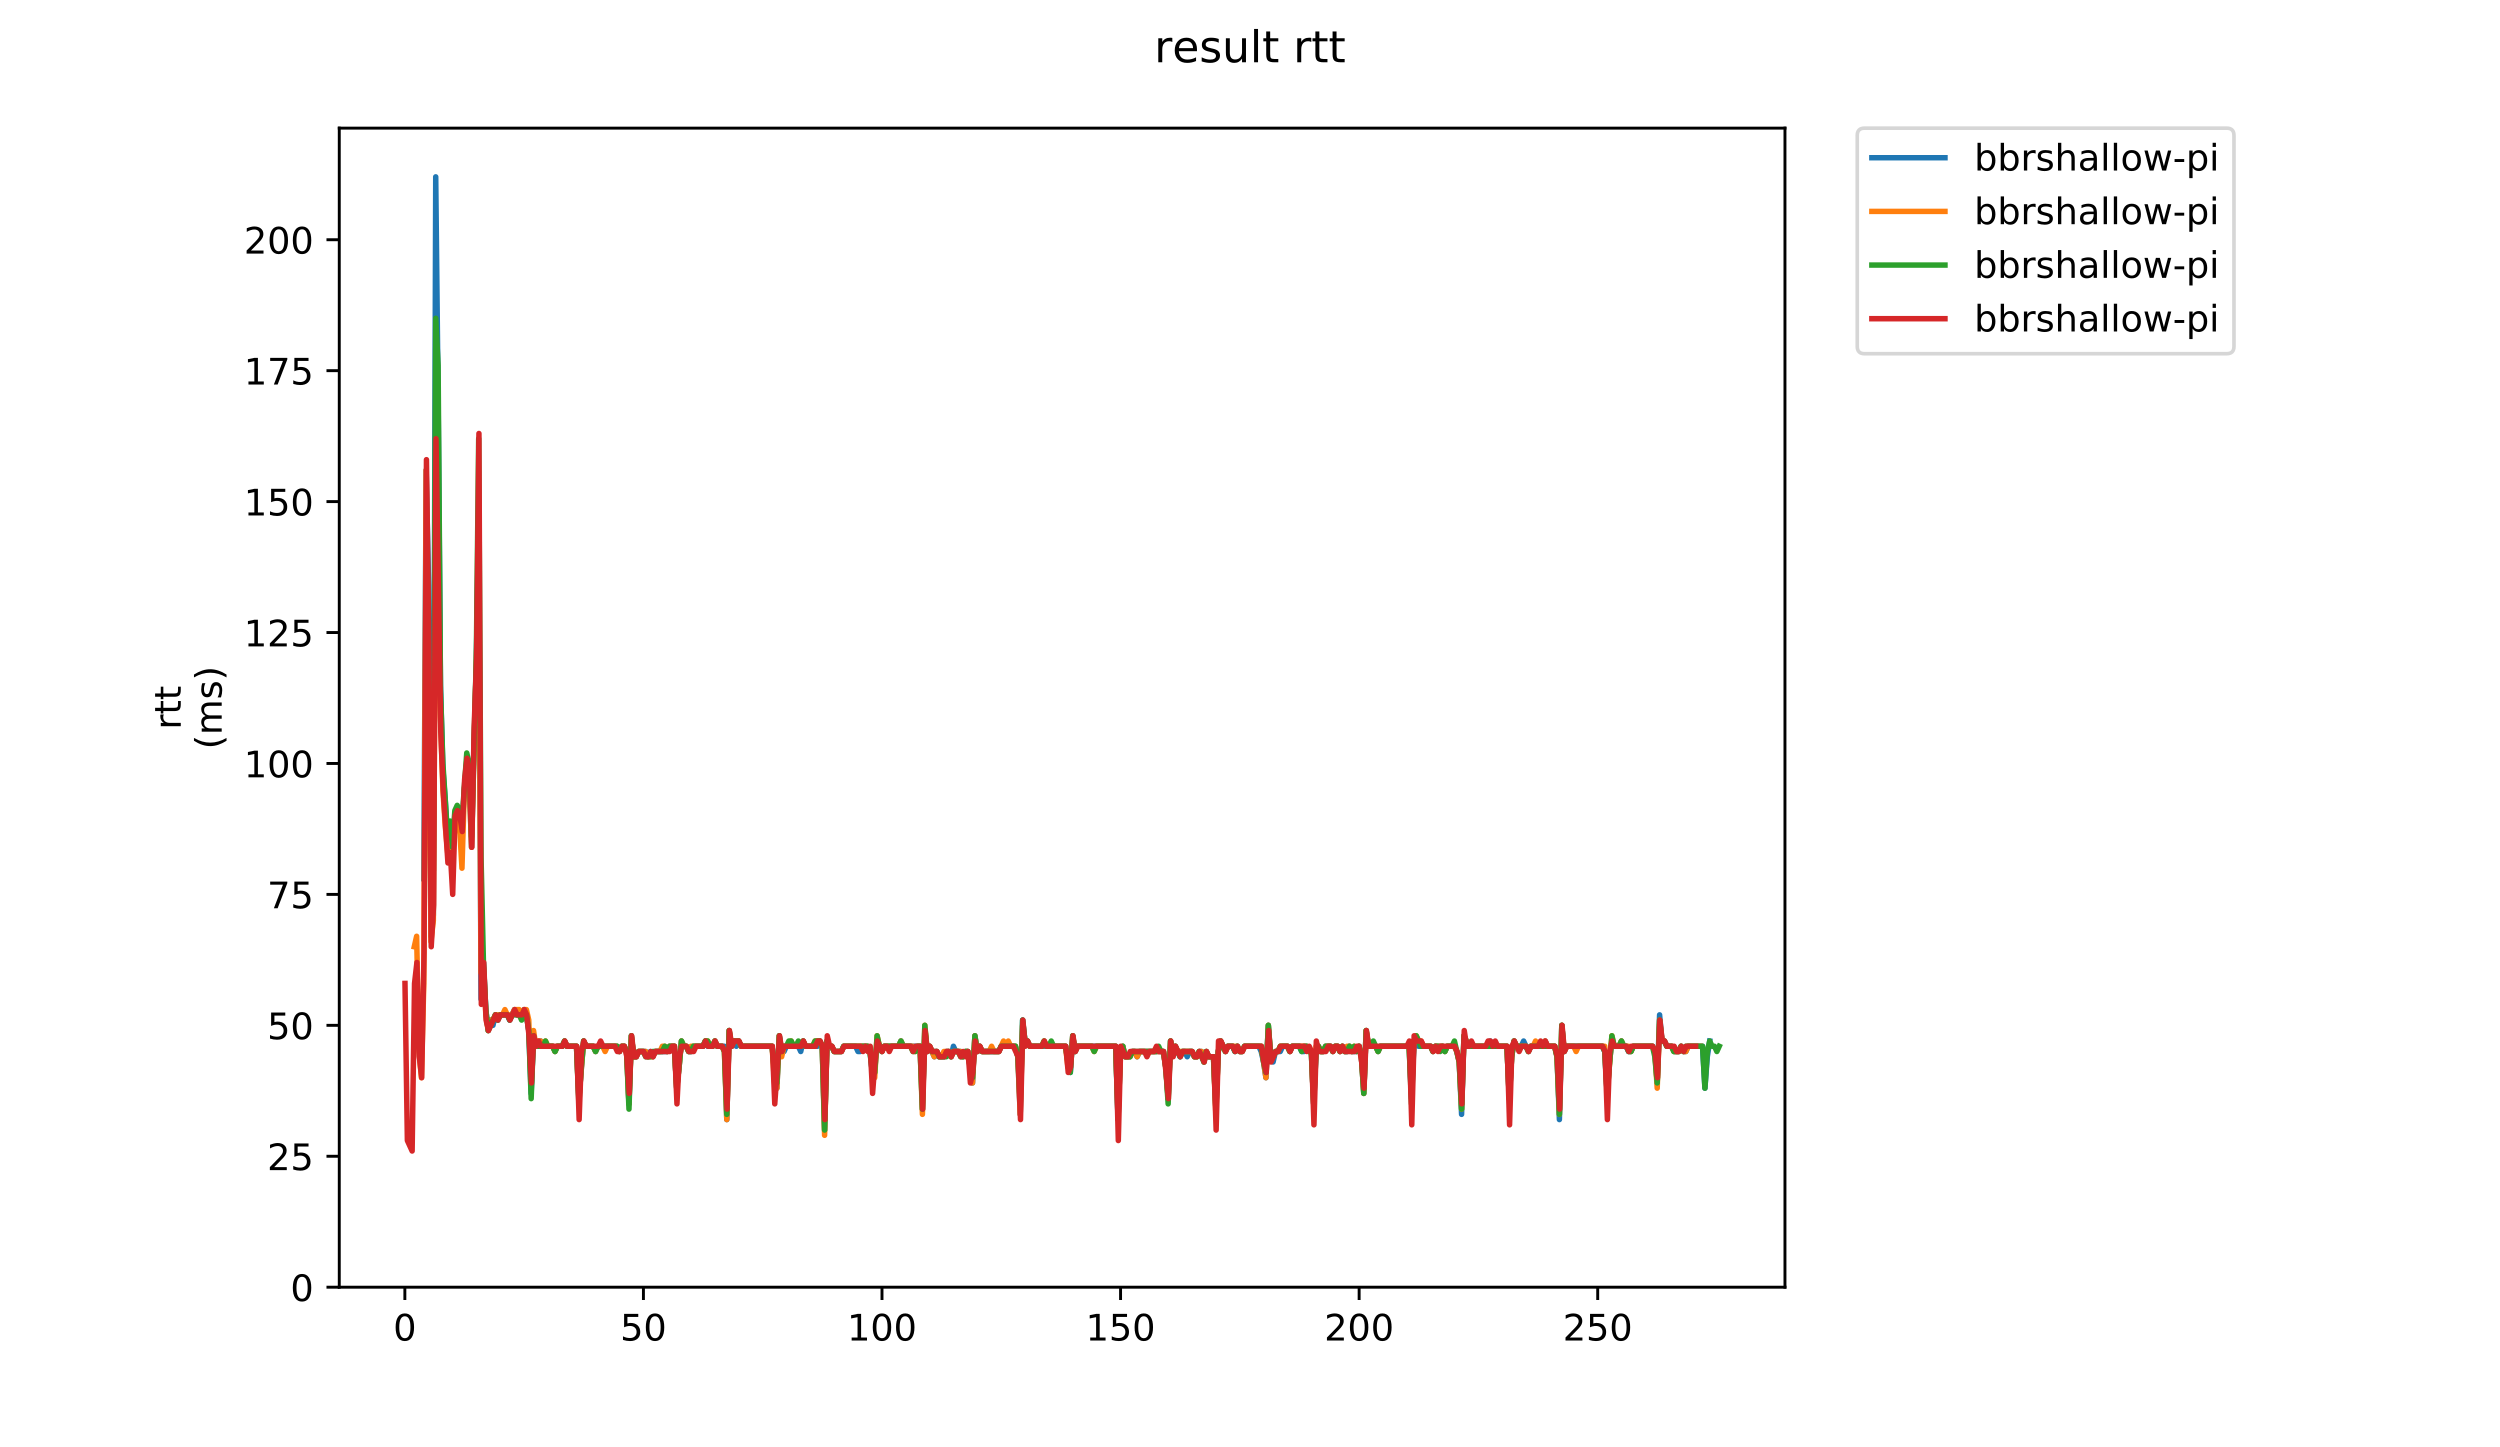 <?xml version="1.0" encoding="utf-8" standalone="no"?>
<!DOCTYPE svg PUBLIC "-//W3C//DTD SVG 1.1//EN"
  "http://www.w3.org/Graphics/SVG/1.1/DTD/svg11.dtd">
<!-- Created with matplotlib (https://matplotlib.org/) -->
<svg height="396pt" version="1.1" viewBox="0 0 684 396" width="684pt" xmlns="http://www.w3.org/2000/svg" xmlns:xlink="http://www.w3.org/1999/xlink">
 <defs>
  <style type="text/css">
*{stroke-linecap:butt;stroke-linejoin:round;}
  </style>
 </defs>
 <g id="figure_1">
  <g id="patch_1">
   <path d="M 0 396 
L 684 396 
L 684 0 
L 0 0 
z
" style="fill:#ffffff;"/>
  </g>
  <g id="axes_1">
   <g id="patch_2">
    <path d="M 92.824 352.174 
L 488.365 352.174 
L 488.365 35.062 
L 92.824 35.062 
z
" style="fill:#ffffff;"/>
   </g>
   <g id="matplotlib.axis_1">
    <g id="xtick_1">
     <g id="line2d_1">
      <defs>
       <path d="M 0 0 
L 0 3.5 
" id="md64abb4991" style="stroke:#000000;stroke-width:0.8;"/>
      </defs>
      <g>
       <use style="stroke:#000000;stroke-width:0.8;" x="110.768" xlink:href="#md64abb4991" y="352.174"/>
      </g>
     </g>
     <g id="text_1">
      <!-- 0 -->
      <defs>
       <path d="M 31.781 66.406 
Q 24.172 66.406 20.328 58.906 
Q 16.5 51.422 16.5 36.375 
Q 16.5 21.391 20.328 13.891 
Q 24.172 6.391 31.781 6.391 
Q 39.453 6.391 43.281 13.891 
Q 47.125 21.391 47.125 36.375 
Q 47.125 51.422 43.281 58.906 
Q 39.453 66.406 31.781 66.406 
z
M 31.781 74.219 
Q 44.047 74.219 50.516 64.516 
Q 56.984 54.828 56.984 36.375 
Q 56.984 17.969 50.516 8.266 
Q 44.047 -1.422 31.781 -1.422 
Q 19.531 -1.422 13.062 8.266 
Q 6.594 17.969 6.594 36.375 
Q 6.594 54.828 13.062 64.516 
Q 19.531 74.219 31.781 74.219 
z
" id="DejaVuSans-48"/>
      </defs>
      <g transform="translate(107.587 366.773)scale(0.1 -0.1)">
       <use xlink:href="#DejaVuSans-48"/>
      </g>
     </g>
    </g>
    <g id="xtick_2">
     <g id="line2d_2">
      <g>
       <use style="stroke:#000000;stroke-width:0.8;" x="176.041" xlink:href="#md64abb4991" y="352.174"/>
      </g>
     </g>
     <g id="text_2">
      <!-- 50 -->
      <defs>
       <path d="M 10.797 72.906 
L 49.516 72.906 
L 49.516 64.594 
L 19.828 64.594 
L 19.828 46.734 
Q 21.969 47.469 24.109 47.828 
Q 26.266 48.188 28.422 48.188 
Q 40.625 48.188 47.75 41.5 
Q 54.891 34.812 54.891 23.391 
Q 54.891 11.625 47.562 5.094 
Q 40.234 -1.422 26.906 -1.422 
Q 22.312 -1.422 17.547 -0.641 
Q 12.797 0.141 7.719 1.703 
L 7.719 11.625 
Q 12.109 9.234 16.797 8.062 
Q 21.484 6.891 26.703 6.891 
Q 35.156 6.891 40.078 11.328 
Q 45.016 15.766 45.016 23.391 
Q 45.016 31 40.078 35.438 
Q 35.156 39.891 26.703 39.891 
Q 22.75 39.891 18.812 39.016 
Q 14.891 38.141 10.797 36.281 
z
" id="DejaVuSans-53"/>
      </defs>
      <g transform="translate(169.678 366.773)scale(0.1 -0.1)">
       <use xlink:href="#DejaVuSans-53"/>
       <use x="63.623" xlink:href="#DejaVuSans-48"/>
      </g>
     </g>
    </g>
    <g id="xtick_3">
     <g id="line2d_3">
      <g>
       <use style="stroke:#000000;stroke-width:0.8;" x="241.314" xlink:href="#md64abb4991" y="352.174"/>
      </g>
     </g>
     <g id="text_3">
      <!-- 100 -->
      <defs>
       <path d="M 12.406 8.297 
L 28.516 8.297 
L 28.516 63.922 
L 10.984 60.406 
L 10.984 69.391 
L 28.422 72.906 
L 38.281 72.906 
L 38.281 8.297 
L 54.391 8.297 
L 54.391 0 
L 12.406 0 
z
" id="DejaVuSans-49"/>
      </defs>
      <g transform="translate(231.77 366.773)scale(0.1 -0.1)">
       <use xlink:href="#DejaVuSans-49"/>
       <use x="63.623" xlink:href="#DejaVuSans-48"/>
       <use x="127.246" xlink:href="#DejaVuSans-48"/>
      </g>
     </g>
    </g>
    <g id="xtick_4">
     <g id="line2d_4">
      <g>
       <use style="stroke:#000000;stroke-width:0.8;" x="306.587" xlink:href="#md64abb4991" y="352.174"/>
      </g>
     </g>
     <g id="text_4">
      <!-- 150 -->
      <g transform="translate(297.043 366.773)scale(0.1 -0.1)">
       <use xlink:href="#DejaVuSans-49"/>
       <use x="63.623" xlink:href="#DejaVuSans-53"/>
       <use x="127.246" xlink:href="#DejaVuSans-48"/>
      </g>
     </g>
    </g>
    <g id="xtick_5">
     <g id="line2d_5">
      <g>
       <use style="stroke:#000000;stroke-width:0.8;" x="371.86" xlink:href="#md64abb4991" y="352.174"/>
      </g>
     </g>
     <g id="text_5">
      <!-- 200 -->
      <defs>
       <path d="M 19.188 8.297 
L 53.609 8.297 
L 53.609 0 
L 7.328 0 
L 7.328 8.297 
Q 12.938 14.109 22.625 23.891 
Q 32.328 33.688 34.812 36.531 
Q 39.547 41.844 41.422 45.531 
Q 43.312 49.219 43.312 52.781 
Q 43.312 58.594 39.234 62.25 
Q 35.156 65.922 28.609 65.922 
Q 23.969 65.922 18.812 64.312 
Q 13.672 62.703 7.812 59.422 
L 7.812 69.391 
Q 13.766 71.781 18.938 73 
Q 24.125 74.219 28.422 74.219 
Q 39.75 74.219 46.484 68.547 
Q 53.219 62.891 53.219 53.422 
Q 53.219 48.922 51.531 44.891 
Q 49.859 40.875 45.406 35.406 
Q 44.188 33.984 37.641 27.219 
Q 31.109 20.453 19.188 8.297 
z
" id="DejaVuSans-50"/>
      </defs>
      <g transform="translate(362.317 366.773)scale(0.1 -0.1)">
       <use xlink:href="#DejaVuSans-50"/>
       <use x="63.623" xlink:href="#DejaVuSans-48"/>
       <use x="127.246" xlink:href="#DejaVuSans-48"/>
      </g>
     </g>
    </g>
    <g id="xtick_6">
     <g id="line2d_6">
      <g>
       <use style="stroke:#000000;stroke-width:0.8;" x="437.133" xlink:href="#md64abb4991" y="352.174"/>
      </g>
     </g>
     <g id="text_6">
      <!-- 250 -->
      <g transform="translate(427.59 366.773)scale(0.1 -0.1)">
       <use xlink:href="#DejaVuSans-50"/>
       <use x="63.623" xlink:href="#DejaVuSans-53"/>
       <use x="127.246" xlink:href="#DejaVuSans-48"/>
      </g>
     </g>
    </g>
   </g>
   <g id="matplotlib.axis_2">
    <g id="ytick_1">
     <g id="line2d_7">
      <defs>
       <path d="M 0 0 
L -3.5 0 
" id="m2fd97cc622" style="stroke:#000000;stroke-width:0.8;"/>
      </defs>
      <g>
       <use style="stroke:#000000;stroke-width:0.8;" x="92.824" xlink:href="#m2fd97cc622" y="352.174"/>
      </g>
     </g>
     <g id="text_7">
      <!-- 0 -->
      <g transform="translate(79.461 355.973)scale(0.1 -0.1)">
       <use xlink:href="#DejaVuSans-48"/>
      </g>
     </g>
    </g>
    <g id="ytick_2">
     <g id="line2d_8">
      <g>
       <use style="stroke:#000000;stroke-width:0.8;" x="92.824" xlink:href="#m2fd97cc622" y="316.35"/>
      </g>
     </g>
     <g id="text_8">
      <!-- 25 -->
      <g transform="translate(73.099 320.15)scale(0.1 -0.1)">
       <use xlink:href="#DejaVuSans-50"/>
       <use x="63.623" xlink:href="#DejaVuSans-53"/>
      </g>
     </g>
    </g>
    <g id="ytick_3">
     <g id="line2d_9">
      <g>
       <use style="stroke:#000000;stroke-width:0.8;" x="92.824" xlink:href="#m2fd97cc622" y="280.527"/>
      </g>
     </g>
     <g id="text_9">
      <!-- 50 -->
      <g transform="translate(73.099 284.326)scale(0.1 -0.1)">
       <use xlink:href="#DejaVuSans-53"/>
       <use x="63.623" xlink:href="#DejaVuSans-48"/>
      </g>
     </g>
    </g>
    <g id="ytick_4">
     <g id="line2d_10">
      <g>
       <use style="stroke:#000000;stroke-width:0.8;" x="92.824" xlink:href="#m2fd97cc622" y="244.703"/>
      </g>
     </g>
     <g id="text_10">
      <!-- 75 -->
      <defs>
       <path d="M 8.203 72.906 
L 55.078 72.906 
L 55.078 68.703 
L 28.609 0 
L 18.312 0 
L 43.219 64.594 
L 8.203 64.594 
z
" id="DejaVuSans-55"/>
      </defs>
      <g transform="translate(73.099 248.502)scale(0.1 -0.1)">
       <use xlink:href="#DejaVuSans-55"/>
       <use x="63.623" xlink:href="#DejaVuSans-53"/>
      </g>
     </g>
    </g>
    <g id="ytick_5">
     <g id="line2d_11">
      <g>
       <use style="stroke:#000000;stroke-width:0.8;" x="92.824" xlink:href="#m2fd97cc622" y="208.879"/>
      </g>
     </g>
     <g id="text_11">
      <!-- 100 -->
      <g transform="translate(66.736 212.678)scale(0.1 -0.1)">
       <use xlink:href="#DejaVuSans-49"/>
       <use x="63.623" xlink:href="#DejaVuSans-48"/>
       <use x="127.246" xlink:href="#DejaVuSans-48"/>
      </g>
     </g>
    </g>
    <g id="ytick_6">
     <g id="line2d_12">
      <g>
       <use style="stroke:#000000;stroke-width:0.8;" x="92.824" xlink:href="#m2fd97cc622" y="173.056"/>
      </g>
     </g>
     <g id="text_12">
      <!-- 125 -->
      <g transform="translate(66.736 176.855)scale(0.1 -0.1)">
       <use xlink:href="#DejaVuSans-49"/>
       <use x="63.623" xlink:href="#DejaVuSans-50"/>
       <use x="127.246" xlink:href="#DejaVuSans-53"/>
      </g>
     </g>
    </g>
    <g id="ytick_7">
     <g id="line2d_13">
      <g>
       <use style="stroke:#000000;stroke-width:0.8;" x="92.824" xlink:href="#m2fd97cc622" y="137.232"/>
      </g>
     </g>
     <g id="text_13">
      <!-- 150 -->
      <g transform="translate(66.736 141.031)scale(0.1 -0.1)">
       <use xlink:href="#DejaVuSans-49"/>
       <use x="63.623" xlink:href="#DejaVuSans-53"/>
       <use x="127.246" xlink:href="#DejaVuSans-48"/>
      </g>
     </g>
    </g>
    <g id="ytick_8">
     <g id="line2d_14">
      <g>
       <use style="stroke:#000000;stroke-width:0.8;" x="92.824" xlink:href="#m2fd97cc622" y="101.408"/>
      </g>
     </g>
     <g id="text_14">
      <!-- 175 -->
      <g transform="translate(66.736 105.207)scale(0.1 -0.1)">
       <use xlink:href="#DejaVuSans-49"/>
       <use x="63.623" xlink:href="#DejaVuSans-55"/>
       <use x="127.246" xlink:href="#DejaVuSans-53"/>
      </g>
     </g>
    </g>
    <g id="ytick_9">
     <g id="line2d_15">
      <g>
       <use style="stroke:#000000;stroke-width:0.8;" x="92.824" xlink:href="#m2fd97cc622" y="65.584"/>
      </g>
     </g>
     <g id="text_15">
      <!-- 200 -->
      <g transform="translate(66.736 69.384)scale(0.1 -0.1)">
       <use xlink:href="#DejaVuSans-50"/>
       <use x="63.623" xlink:href="#DejaVuSans-48"/>
       <use x="127.246" xlink:href="#DejaVuSans-48"/>
      </g>
     </g>
    </g>
    <g id="text_16">
     <!-- rtt -->
     <defs>
      <path d="M 41.109 46.297 
Q 39.594 47.172 37.812 47.578 
Q 36.031 48 33.891 48 
Q 26.266 48 22.188 43.047 
Q 18.109 38.094 18.109 28.812 
L 18.109 0 
L 9.078 0 
L 9.078 54.688 
L 18.109 54.688 
L 18.109 46.188 
Q 20.953 51.172 25.484 53.578 
Q 30.031 56 36.531 56 
Q 37.453 56 38.578 55.875 
Q 39.703 55.766 41.062 55.516 
z
" id="DejaVuSans-114"/>
      <path d="M 18.312 70.219 
L 18.312 54.688 
L 36.812 54.688 
L 36.812 47.703 
L 18.312 47.703 
L 18.312 18.016 
Q 18.312 11.328 20.141 9.422 
Q 21.969 7.516 27.594 7.516 
L 36.812 7.516 
L 36.812 0 
L 27.594 0 
Q 17.188 0 13.234 3.875 
Q 9.281 7.766 9.281 18.016 
L 9.281 47.703 
L 2.688 47.703 
L 2.688 54.688 
L 9.281 54.688 
L 9.281 70.219 
z
" id="DejaVuSans-116"/>
     </defs>
     <g transform="translate(49.459 199.594)rotate(-90)scale(0.1 -0.1)">
      <use xlink:href="#DejaVuSans-114"/>
      <use x="41.113" xlink:href="#DejaVuSans-116"/>
      <use x="80.322" xlink:href="#DejaVuSans-116"/>
     </g>
     <!-- (ms) -->
     <defs>
      <path d="M 31 75.875 
Q 24.469 64.656 21.281 53.656 
Q 18.109 42.672 18.109 31.391 
Q 18.109 20.125 21.312 9.062 
Q 24.516 -2 31 -13.188 
L 23.188 -13.188 
Q 15.875 -1.703 12.234 9.375 
Q 8.594 20.453 8.594 31.391 
Q 8.594 42.281 12.203 53.312 
Q 15.828 64.359 23.188 75.875 
z
" id="DejaVuSans-40"/>
      <path d="M 52 44.188 
Q 55.375 50.25 60.062 53.125 
Q 64.75 56 71.094 56 
Q 79.641 56 84.281 50.016 
Q 88.922 44.047 88.922 33.016 
L 88.922 0 
L 79.891 0 
L 79.891 32.719 
Q 79.891 40.578 77.094 44.375 
Q 74.312 48.188 68.609 48.188 
Q 61.625 48.188 57.562 43.547 
Q 53.516 38.922 53.516 30.906 
L 53.516 0 
L 44.484 0 
L 44.484 32.719 
Q 44.484 40.625 41.703 44.406 
Q 38.922 48.188 33.109 48.188 
Q 26.219 48.188 22.156 43.531 
Q 18.109 38.875 18.109 30.906 
L 18.109 0 
L 9.078 0 
L 9.078 54.688 
L 18.109 54.688 
L 18.109 46.188 
Q 21.188 51.219 25.484 53.609 
Q 29.781 56 35.688 56 
Q 41.656 56 45.828 52.969 
Q 50 49.953 52 44.188 
z
" id="DejaVuSans-109"/>
      <path d="M 44.281 53.078 
L 44.281 44.578 
Q 40.484 46.531 36.375 47.5 
Q 32.281 48.484 27.875 48.484 
Q 21.188 48.484 17.844 46.438 
Q 14.5 44.391 14.5 40.281 
Q 14.5 37.156 16.891 35.375 
Q 19.281 33.594 26.516 31.984 
L 29.594 31.297 
Q 39.156 29.25 43.188 25.516 
Q 47.219 21.781 47.219 15.094 
Q 47.219 7.469 41.188 3.016 
Q 35.156 -1.422 24.609 -1.422 
Q 20.219 -1.422 15.453 -0.562 
Q 10.688 0.297 5.422 2 
L 5.422 11.281 
Q 10.406 8.688 15.234 7.391 
Q 20.062 6.109 24.812 6.109 
Q 31.156 6.109 34.562 8.281 
Q 37.984 10.453 37.984 14.406 
Q 37.984 18.062 35.516 20.016 
Q 33.062 21.969 24.703 23.781 
L 21.578 24.516 
Q 13.234 26.266 9.516 29.906 
Q 5.812 33.547 5.812 39.891 
Q 5.812 47.609 11.281 51.797 
Q 16.75 56 26.812 56 
Q 31.781 56 36.172 55.266 
Q 40.578 54.547 44.281 53.078 
z
" id="DejaVuSans-115"/>
      <path d="M 8.016 75.875 
L 15.828 75.875 
Q 23.141 64.359 26.781 53.312 
Q 30.422 42.281 30.422 31.391 
Q 30.422 20.453 26.781 9.375 
Q 23.141 -1.703 15.828 -13.188 
L 8.016 -13.188 
Q 14.5 -2 17.703 9.062 
Q 20.906 20.125 20.906 31.391 
Q 20.906 42.672 17.703 53.656 
Q 14.5 64.656 8.016 75.875 
z
" id="DejaVuSans-41"/>
     </defs>
     <g transform="translate(60.657 204.995)rotate(-90)scale(0.1 -0.1)">
      <use xlink:href="#DejaVuSans-40"/>
      <use x="39.014" xlink:href="#DejaVuSans-109"/>
      <use x="136.426" xlink:href="#DejaVuSans-115"/>
      <use x="188.525" xlink:href="#DejaVuSans-41"/>
     </g>
    </g>
   </g>
   <g id="line2d_16">
    <path clip-path="url(#p9e59451b43)" d="M 115.949 240.404 
L 116.602 128.634 
L 117.255 160.159 
L 117.907 256.167 
L 118.56 250.435 
L 119.213 48.389 
L 119.866 108.573 
L 120.518 187.385 
L 121.171 210.312 
L 121.824 218.91 
L 122.477 230.373 
L 123.129 226.075 
L 123.782 233.239 
L 124.435 223.209 
L 125.087 221.776 
L 125.74 223.209 
L 126.393 227.508 
L 127.046 216.044 
L 127.698 208.879 
L 128.351 211.745 
L 129.004 231.806 
L 130.309 181.653 
L 130.962 141.531 
L 131.615 273.362 
L 132.267 263.331 
L 132.92 276.228 
L 133.573 281.96 
L 134.226 279.094 
L 134.878 280.527 
L 135.531 277.661 
L 136.184 279.094 
L 136.837 277.661 
L 138.795 277.661 
L 139.448 279.094 
L 140.753 276.228 
L 141.406 277.661 
L 142.711 277.661 
L 143.364 276.228 
L 144.017 277.661 
L 144.669 281.96 
L 145.322 299.155 
L 145.975 283.393 
L 146.628 286.259 
L 147.28 286.259 
L 147.933 284.826 
L 148.586 286.259 
L 151.197 286.259 
L 151.849 287.691 
L 152.502 286.259 
L 153.808 286.259 
L 154.46 284.826 
L 155.113 286.259 
L 157.724 286.259 
L 158.377 300.588 
L 159.682 284.826 
L 160.335 286.259 
L 162.293 286.259 
L 162.946 287.691 
L 163.599 286.259 
L 168.82 286.259 
L 169.473 287.691 
L 170.126 286.259 
L 170.779 286.259 
L 171.431 287.691 
L 172.084 302.021 
L 172.737 283.393 
L 173.39 289.124 
L 174.042 289.124 
L 174.695 287.691 
L 176.653 287.691 
L 177.306 289.124 
L 177.959 287.691 
L 178.611 289.124 
L 179.264 287.691 
L 182.528 287.691 
L 183.181 286.259 
L 184.486 286.259 
L 185.139 297.722 
L 185.791 291.99 
L 186.444 284.826 
L 187.097 286.259 
L 187.75 286.259 
L 188.402 287.691 
L 189.055 287.691 
L 189.708 286.259 
L 192.319 286.259 
L 192.971 284.826 
L 193.624 286.259 
L 194.93 286.259 
L 195.582 284.826 
L 196.235 286.259 
L 198.193 286.259 
L 198.846 306.32 
L 199.499 281.96 
L 200.152 286.259 
L 200.804 284.826 
L 201.457 286.259 
L 202.11 284.826 
L 202.762 286.259 
L 211.248 286.259 
L 211.901 293.423 
L 212.553 297.722 
L 213.206 283.393 
L 213.859 287.691 
L 214.512 287.691 
L 215.164 286.259 
L 218.428 286.259 
L 219.081 287.691 
L 219.733 284.826 
L 220.386 286.259 
L 223.65 286.259 
L 224.303 284.826 
L 224.955 286.259 
L 225.608 309.186 
L 226.261 284.826 
L 226.913 286.259 
L 227.566 286.259 
L 228.219 287.691 
L 230.177 287.691 
L 230.83 286.259 
L 234.094 286.259 
L 234.746 287.691 
L 235.399 287.691 
L 236.052 286.259 
L 237.357 286.259 
L 238.01 287.691 
L 238.663 293.423 
L 239.315 293.423 
L 239.968 284.826 
L 241.274 287.691 
L 241.926 286.259 
L 245.843 286.259 
L 246.495 284.826 
L 247.148 286.259 
L 251.717 286.259 
L 252.37 303.454 
L 253.023 281.96 
L 253.675 287.691 
L 254.328 286.259 
L 255.634 289.124 
L 256.286 287.691 
L 256.939 289.124 
L 258.245 289.124 
L 258.897 287.691 
L 259.55 287.691 
L 260.203 289.124 
L 260.856 286.259 
L 261.508 287.691 
L 262.814 287.691 
L 263.466 289.124 
L 264.119 287.691 
L 264.772 287.691 
L 266.077 296.289 
L 266.73 283.393 
L 267.383 287.691 
L 268.036 286.259 
L 268.688 287.691 
L 273.257 287.691 
L 273.91 286.259 
L 277.827 286.259 
L 278.479 289.124 
L 279.132 304.887 
L 279.785 279.094 
L 280.437 284.826 
L 281.09 284.826 
L 281.743 286.259 
L 291.534 286.259 
L 292.187 290.557 
L 292.839 293.423 
L 293.492 283.393 
L 294.145 287.691 
L 294.798 286.259 
L 305.241 286.259 
L 305.894 306.32 
L 306.547 287.691 
L 307.199 286.259 
L 307.852 289.124 
L 309.158 289.124 
L 309.81 287.691 
L 310.463 287.691 
L 311.116 289.124 
L 311.769 287.691 
L 318.296 287.691 
L 318.949 291.99 
L 319.601 300.588 
L 320.254 284.826 
L 320.907 287.691 
L 321.56 286.259 
L 322.865 289.124 
L 323.518 287.691 
L 324.17 287.691 
L 324.823 289.124 
L 325.476 287.691 
L 326.129 287.691 
L 326.781 289.124 
L 327.434 289.124 
L 328.087 287.691 
L 328.74 287.691 
L 329.392 290.557 
L 330.045 287.691 
L 330.698 289.124 
L 332.003 289.124 
L 332.656 303.454 
L 333.309 287.691 
L 333.961 284.826 
L 335.267 287.691 
L 335.92 286.259 
L 337.225 286.259 
L 337.878 287.691 
L 338.531 286.259 
L 339.183 287.691 
L 339.836 287.691 
L 340.489 286.259 
L 344.405 286.259 
L 345.058 287.691 
L 345.711 290.557 
L 346.363 294.856 
L 347.016 280.527 
L 347.669 289.124 
L 348.322 290.557 
L 348.974 287.691 
L 350.28 287.691 
L 350.932 286.259 
L 352.238 286.259 
L 352.891 287.691 
L 353.543 286.259 
L 355.502 286.259 
L 356.154 287.691 
L 356.807 287.691 
L 357.46 286.259 
L 358.112 287.691 
L 358.765 287.691 
L 359.418 302.021 
L 360.071 287.691 
L 360.723 286.259 
L 361.376 287.691 
L 362.029 287.691 
L 362.682 286.259 
L 363.987 286.259 
L 364.64 287.691 
L 365.293 286.259 
L 365.945 286.259 
L 366.598 287.691 
L 367.251 286.259 
L 367.903 287.691 
L 368.556 287.691 
L 369.209 286.259 
L 369.862 287.691 
L 371.167 287.691 
L 371.82 286.259 
L 372.473 289.124 
L 373.125 299.155 
L 373.778 281.96 
L 374.431 286.259 
L 376.389 286.259 
L 377.042 287.691 
L 377.694 286.259 
L 385.527 286.259 
L 386.18 300.588 
L 386.833 286.259 
L 387.485 284.826 
L 388.138 286.259 
L 391.402 286.259 
L 392.054 287.691 
L 392.707 286.259 
L 394.665 286.259 
L 395.318 287.691 
L 395.971 286.259 
L 397.929 286.259 
L 398.582 287.691 
L 399.235 290.557 
L 399.887 304.887 
L 400.54 283.393 
L 401.193 286.259 
L 407.067 286.259 
L 407.72 284.826 
L 408.373 286.259 
L 412.289 286.259 
L 412.942 300.588 
L 413.595 289.124 
L 414.247 284.826 
L 414.9 286.259 
L 416.206 286.259 
L 416.858 284.826 
L 418.164 287.691 
L 418.816 286.259 
L 422.08 286.259 
L 422.733 284.826 
L 423.386 286.259 
L 425.344 286.259 
L 425.997 289.124 
L 426.649 306.32 
L 427.302 280.527 
L 427.955 287.691 
L 428.607 286.259 
L 438.398 286.259 
L 439.051 287.691 
L 439.704 299.155 
L 440.357 290.557 
L 441.009 284.826 
L 441.662 286.259 
L 442.968 286.259 
L 443.62 284.826 
L 444.273 286.259 
L 444.926 286.259 
L 445.578 287.691 
L 446.231 287.691 
L 446.884 286.259 
L 452.106 286.259 
L 452.758 287.691 
L 453.411 296.289 
L 454.064 277.661 
L 454.717 284.826 
L 455.369 284.826 
L 456.022 286.259 
L 457.328 286.259 
L 457.98 287.691 
L 459.286 287.691 
L 459.939 286.259 
L 460.591 287.691 
L 461.244 287.691 
L 461.897 286.259 
L 465.813 286.259 
L 466.466 297.722 
L 467.119 289.124 
L 467.771 284.826 
L 467.771 284.826 
" style="fill:none;stroke:#1f77b4;stroke-linecap:square;stroke-width:1.5;"/>
   </g>
   <g id="line2d_17">
    <path clip-path="url(#p9e59451b43)" d="M 113.34 259.032 
L 113.992 256.167 
L 114.645 287.691 
L 115.298 294.856 
L 115.95 269.063 
L 116.603 128.634 
L 117.256 187.385 
L 117.909 257.6 
L 118.561 251.868 
L 119.214 144.397 
L 119.867 141.531 
L 120.52 195.983 
L 121.172 216.044 
L 121.825 226.075 
L 122.478 233.239 
L 123.131 227.508 
L 123.783 236.105 
L 124.436 226.075 
L 125.089 224.642 
L 125.741 226.075 
L 126.394 237.538 
L 127.047 216.044 
L 127.7 208.879 
L 128.352 213.178 
L 129.005 231.806 
L 130.311 181.653 
L 130.963 158.726 
L 131.616 266.197 
L 132.269 264.764 
L 132.922 277.661 
L 133.574 281.96 
L 134.227 279.094 
L 134.88 279.094 
L 135.532 277.661 
L 137.491 277.661 
L 138.143 276.228 
L 138.796 277.661 
L 140.102 277.661 
L 140.754 276.228 
L 142.06 276.228 
L 142.712 277.661 
L 143.365 276.228 
L 144.018 276.228 
L 144.671 279.094 
L 145.323 297.722 
L 145.976 281.96 
L 146.629 286.259 
L 147.282 284.826 
L 147.934 284.826 
L 148.587 286.259 
L 149.24 284.826 
L 149.893 286.259 
L 151.198 286.259 
L 151.851 287.691 
L 152.503 286.259 
L 153.809 286.259 
L 154.462 284.826 
L 155.114 286.259 
L 157.725 286.259 
L 158.378 300.588 
L 159.683 284.826 
L 160.336 286.259 
L 162.294 286.259 
L 162.947 287.691 
L 163.6 286.259 
L 164.905 286.259 
L 165.558 287.691 
L 166.211 286.259 
L 168.822 286.259 
L 169.474 287.691 
L 170.127 286.259 
L 170.78 286.259 
L 171.433 287.691 
L 172.085 302.021 
L 172.738 283.393 
L 173.391 289.124 
L 174.044 289.124 
L 174.696 287.691 
L 176.655 287.691 
L 177.307 289.124 
L 178.613 289.124 
L 179.265 287.691 
L 180.571 287.691 
L 181.224 286.259 
L 181.876 286.259 
L 182.529 287.691 
L 183.182 286.259 
L 184.487 286.259 
L 185.14 297.722 
L 185.793 291.99 
L 186.445 284.826 
L 187.098 286.259 
L 187.751 286.259 
L 188.404 287.691 
L 189.056 286.259 
L 192.32 286.259 
L 192.973 284.826 
L 193.626 284.826 
L 194.278 286.259 
L 194.931 286.259 
L 195.584 284.826 
L 196.236 286.259 
L 197.542 286.259 
L 198.195 287.691 
L 198.847 306.32 
L 199.5 281.96 
L 200.153 286.259 
L 200.806 284.826 
L 202.111 284.826 
L 202.764 286.259 
L 211.249 286.259 
L 211.902 296.289 
L 212.555 297.722 
L 213.207 283.393 
L 213.86 289.124 
L 214.513 286.259 
L 215.818 286.259 
L 216.471 284.826 
L 217.124 286.259 
L 219.082 286.259 
L 219.735 284.826 
L 220.387 286.259 
L 222.346 286.259 
L 222.998 284.826 
L 224.304 284.826 
L 224.957 286.259 
L 225.609 310.619 
L 226.262 284.826 
L 226.915 286.259 
L 227.568 286.259 
L 228.22 287.691 
L 230.178 287.691 
L 230.831 286.259 
L 237.359 286.259 
L 238.011 287.691 
L 238.664 291.99 
L 239.317 294.856 
L 239.969 283.393 
L 240.622 286.259 
L 241.275 287.691 
L 241.928 286.259 
L 245.844 286.259 
L 246.497 284.826 
L 247.149 286.259 
L 249.76 286.259 
L 250.413 287.691 
L 251.066 286.259 
L 251.719 286.259 
L 252.371 304.887 
L 253.024 280.527 
L 253.677 287.691 
L 254.33 286.259 
L 255.635 289.124 
L 256.288 287.691 
L 256.94 289.124 
L 257.593 289.124 
L 258.246 287.691 
L 259.551 287.691 
L 260.204 289.124 
L 260.857 287.691 
L 262.815 287.691 
L 263.468 289.124 
L 264.12 287.691 
L 264.773 287.691 
L 266.079 296.289 
L 266.731 283.393 
L 267.384 287.691 
L 268.037 286.259 
L 268.69 287.691 
L 270.648 287.691 
L 271.301 286.259 
L 271.953 287.691 
L 273.259 287.691 
L 274.564 284.826 
L 275.217 286.259 
L 275.87 284.826 
L 276.522 286.259 
L 277.828 286.259 
L 278.481 289.124 
L 279.133 304.887 
L 279.786 280.527 
L 280.439 284.826 
L 281.091 284.826 
L 281.744 286.259 
L 285.008 286.259 
L 285.661 284.826 
L 286.313 286.259 
L 291.535 286.259 
L 292.188 291.99 
L 292.841 291.99 
L 293.493 283.393 
L 294.146 287.691 
L 294.799 286.259 
L 298.715 286.259 
L 299.368 287.691 
L 300.021 286.259 
L 305.243 286.259 
L 305.895 304.887 
L 306.548 289.124 
L 307.201 286.259 
L 307.853 289.124 
L 309.159 289.124 
L 309.812 287.691 
L 310.464 287.691 
L 311.117 289.124 
L 311.77 287.691 
L 318.297 287.691 
L 318.95 291.99 
L 319.603 300.588 
L 320.255 284.826 
L 320.908 287.691 
L 321.561 286.259 
L 322.214 287.691 
L 326.13 287.691 
L 326.783 289.124 
L 327.435 289.124 
L 328.088 287.691 
L 328.741 287.691 
L 329.394 290.557 
L 330.046 287.691 
L 330.699 289.124 
L 332.005 289.124 
L 332.657 304.887 
L 333.31 287.691 
L 333.963 284.826 
L 335.268 287.691 
L 335.921 286.259 
L 338.532 286.259 
L 339.185 287.691 
L 339.837 287.691 
L 340.49 286.259 
L 345.059 286.259 
L 346.365 294.856 
L 347.017 280.527 
L 347.67 289.124 
L 348.323 289.124 
L 348.976 287.691 
L 349.628 287.691 
L 350.281 286.259 
L 352.239 286.259 
L 352.892 287.691 
L 353.545 286.259 
L 357.461 286.259 
L 358.114 287.691 
L 358.767 287.691 
L 359.419 302.021 
L 360.072 286.259 
L 360.725 286.259 
L 361.377 287.691 
L 362.03 287.691 
L 362.683 286.259 
L 363.988 286.259 
L 364.641 287.691 
L 365.294 286.259 
L 365.947 286.259 
L 366.599 287.691 
L 367.252 286.259 
L 367.905 287.691 
L 368.557 286.259 
L 369.21 286.259 
L 369.863 287.691 
L 370.516 286.259 
L 371.168 287.691 
L 371.821 286.259 
L 372.474 289.124 
L 373.127 299.155 
L 373.779 281.96 
L 374.432 286.259 
L 376.39 286.259 
L 377.043 287.691 
L 377.696 286.259 
L 385.528 286.259 
L 386.181 299.155 
L 386.834 284.826 
L 387.487 283.393 
L 388.139 284.826 
L 388.792 284.826 
L 389.445 286.259 
L 391.403 286.259 
L 392.056 287.691 
L 392.709 286.259 
L 394.667 286.259 
L 395.319 287.691 
L 395.972 286.259 
L 397.93 286.259 
L 398.583 287.691 
L 399.236 290.557 
L 399.889 303.454 
L 400.541 283.393 
L 401.847 286.259 
L 412.29 286.259 
L 412.943 300.588 
L 413.596 289.124 
L 414.249 284.826 
L 414.901 286.259 
L 417.512 286.259 
L 418.165 287.691 
L 418.818 286.259 
L 419.471 286.259 
L 420.123 284.826 
L 420.776 286.259 
L 422.081 286.259 
L 422.734 284.826 
L 423.387 286.259 
L 425.345 286.259 
L 425.998 289.124 
L 426.651 304.887 
L 427.303 280.527 
L 427.956 287.691 
L 428.609 286.259 
L 430.567 286.259 
L 431.22 287.691 
L 431.872 286.259 
L 439.052 286.259 
L 439.705 299.155 
L 441.011 283.393 
L 441.663 286.259 
L 442.969 286.259 
L 443.622 284.826 
L 444.274 286.259 
L 445.58 286.259 
L 446.232 287.691 
L 446.885 286.259 
L 452.107 286.259 
L 452.76 287.691 
L 453.413 297.722 
L 454.065 279.094 
L 454.718 284.826 
L 455.371 284.826 
L 456.023 286.259 
L 457.329 286.259 
L 457.982 287.691 
L 459.287 287.691 
L 459.94 286.259 
L 460.593 287.691 
L 461.245 287.691 
L 461.898 286.259 
L 465.162 286.259 
L 465.162 286.259 
" style="fill:none;stroke:#ff7f0e;stroke-linecap:square;stroke-width:1.5;"/>
   </g>
   <g id="line2d_18">
    <path clip-path="url(#p9e59451b43)" d="M 118.564 237.538 
L 119.217 87.079 
L 119.869 99.975 
L 120.522 188.818 
L 121.175 208.879 
L 122.48 228.941 
L 123.133 224.642 
L 123.786 231.806 
L 124.439 221.776 
L 125.091 220.343 
L 125.744 221.776 
L 126.397 224.642 
L 127.702 206.013 
L 128.355 208.879 
L 129.008 228.941 
L 130.313 180.22 
L 130.966 120.036 
L 131.619 234.672 
L 132.271 263.331 
L 132.924 276.228 
L 133.577 281.96 
L 135.535 277.661 
L 136.188 279.094 
L 136.841 277.661 
L 138.799 277.661 
L 139.451 279.094 
L 140.104 277.661 
L 142.062 277.661 
L 142.715 279.094 
L 143.368 277.661 
L 144.021 277.661 
L 144.673 281.96 
L 145.326 300.588 
L 145.979 283.393 
L 146.631 286.259 
L 148.59 286.259 
L 149.242 284.826 
L 149.895 286.259 
L 151.201 286.259 
L 151.853 287.691 
L 152.506 286.259 
L 153.812 286.259 
L 154.464 284.826 
L 155.117 286.259 
L 157.728 286.259 
L 158.381 302.021 
L 159.033 291.99 
L 159.686 284.826 
L 160.339 286.259 
L 162.297 286.259 
L 162.95 287.691 
L 163.602 286.259 
L 168.824 286.259 
L 169.477 287.691 
L 170.13 286.259 
L 170.783 286.259 
L 171.435 287.691 
L 172.088 303.454 
L 172.741 283.393 
L 173.393 289.124 
L 174.046 289.124 
L 174.699 287.691 
L 176.004 287.691 
L 176.657 289.124 
L 177.963 289.124 
L 178.615 287.691 
L 181.226 287.691 
L 181.879 286.259 
L 182.532 287.691 
L 183.184 286.259 
L 184.49 286.259 
L 185.143 297.722 
L 185.795 291.99 
L 186.448 284.826 
L 187.101 286.259 
L 187.754 286.259 
L 188.406 287.691 
L 189.059 287.691 
L 189.712 286.259 
L 192.323 286.259 
L 192.975 284.826 
L 193.628 284.826 
L 194.281 286.259 
L 194.934 286.259 
L 195.586 284.826 
L 196.239 286.259 
L 197.545 286.259 
L 198.197 287.691 
L 198.85 304.887 
L 199.503 281.96 
L 200.155 286.259 
L 200.808 284.826 
L 202.114 284.826 
L 202.766 286.259 
L 211.252 286.259 
L 211.905 293.423 
L 212.557 296.289 
L 213.21 283.393 
L 213.863 287.691 
L 214.516 286.259 
L 215.168 286.259 
L 215.821 284.826 
L 216.474 284.826 
L 217.126 286.259 
L 217.779 286.259 
L 218.432 284.826 
L 219.085 286.259 
L 219.737 284.826 
L 220.39 286.259 
L 222.348 286.259 
L 223.001 284.826 
L 224.306 284.826 
L 224.959 286.259 
L 225.612 309.186 
L 226.265 284.826 
L 226.917 286.259 
L 227.57 286.259 
L 228.223 287.691 
L 230.181 287.691 
L 230.834 286.259 
L 237.361 286.259 
L 238.014 287.691 
L 238.667 293.423 
L 239.319 293.423 
L 239.972 283.393 
L 240.625 286.259 
L 241.278 287.691 
L 241.93 286.259 
L 245.847 286.259 
L 246.499 284.826 
L 247.152 286.259 
L 249.11 286.259 
L 249.763 287.691 
L 250.416 287.691 
L 251.068 286.259 
L 251.721 286.259 
L 252.374 303.454 
L 253.027 280.527 
L 253.679 287.691 
L 254.332 286.259 
L 254.985 287.691 
L 256.29 287.691 
L 256.943 289.124 
L 258.901 289.124 
L 259.554 287.691 
L 260.207 289.124 
L 260.859 287.691 
L 262.165 287.691 
L 262.818 289.124 
L 263.47 289.124 
L 264.123 287.691 
L 264.776 287.691 
L 265.429 291.99 
L 266.081 294.856 
L 266.734 283.393 
L 267.387 287.691 
L 268.039 286.259 
L 268.692 287.691 
L 273.261 287.691 
L 273.914 286.259 
L 277.83 286.259 
L 278.483 289.124 
L 279.136 302.021 
L 279.789 279.094 
L 280.441 284.826 
L 281.094 284.826 
L 281.747 286.259 
L 285.01 286.259 
L 285.663 284.826 
L 286.316 286.259 
L 286.969 286.259 
L 287.621 284.826 
L 288.274 286.259 
L 291.538 286.259 
L 292.191 290.557 
L 292.843 293.423 
L 293.496 283.393 
L 294.149 287.691 
L 294.801 286.259 
L 298.718 286.259 
L 299.371 287.691 
L 300.023 286.259 
L 305.245 286.259 
L 305.898 306.32 
L 306.551 287.691 
L 307.203 286.259 
L 307.856 289.124 
L 309.162 289.124 
L 309.814 287.691 
L 316.342 287.691 
L 316.994 286.259 
L 317.647 287.691 
L 318.3 287.691 
L 318.953 291.99 
L 319.605 302.021 
L 320.258 284.826 
L 320.911 287.691 
L 321.563 286.259 
L 322.869 289.124 
L 323.522 287.691 
L 326.133 287.691 
L 326.785 289.124 
L 327.438 289.124 
L 328.091 287.691 
L 329.396 290.557 
L 330.049 287.691 
L 330.702 289.124 
L 332.007 289.124 
L 332.66 303.454 
L 333.313 287.691 
L 333.965 284.826 
L 335.271 287.691 
L 335.924 286.259 
L 337.229 286.259 
L 337.882 287.691 
L 338.534 286.259 
L 339.187 287.691 
L 339.84 287.691 
L 340.493 286.259 
L 345.062 286.259 
L 345.714 290.557 
L 346.367 293.423 
L 347.02 280.527 
L 347.673 289.124 
L 348.325 289.124 
L 348.978 287.691 
L 349.631 287.691 
L 350.284 286.259 
L 352.242 286.259 
L 352.895 287.691 
L 353.547 286.259 
L 355.505 286.259 
L 356.158 287.691 
L 356.811 286.259 
L 357.464 286.259 
L 358.116 287.691 
L 358.769 287.691 
L 359.422 302.021 
L 360.075 287.691 
L 360.727 286.259 
L 361.38 287.691 
L 362.033 287.691 
L 362.686 286.259 
L 363.991 286.259 
L 364.644 287.691 
L 365.296 286.259 
L 365.949 286.259 
L 366.602 287.691 
L 367.255 286.259 
L 367.907 287.691 
L 368.56 287.691 
L 369.213 286.259 
L 369.866 287.691 
L 370.518 286.259 
L 371.171 287.691 
L 371.824 286.259 
L 372.476 289.124 
L 373.129 299.155 
L 373.782 281.96 
L 374.435 286.259 
L 375.087 286.259 
L 375.74 284.826 
L 377.046 287.691 
L 377.698 286.259 
L 385.531 286.259 
L 386.184 302.021 
L 386.837 284.826 
L 387.489 283.393 
L 388.795 286.259 
L 391.406 286.259 
L 392.058 287.691 
L 392.711 286.259 
L 393.364 286.259 
L 394.017 287.691 
L 394.669 286.259 
L 395.322 287.691 
L 395.975 286.259 
L 397.28 286.259 
L 397.933 284.826 
L 399.238 290.557 
L 399.891 303.454 
L 400.544 283.393 
L 401.849 286.259 
L 412.293 286.259 
L 412.946 300.588 
L 413.599 289.124 
L 414.251 284.826 
L 414.904 286.259 
L 417.515 286.259 
L 418.168 287.691 
L 418.82 286.259 
L 425.348 286.259 
L 426 289.124 
L 426.653 304.887 
L 427.306 280.527 
L 427.959 287.691 
L 428.611 286.259 
L 438.402 286.259 
L 439.055 287.691 
L 439.708 299.155 
L 441.013 283.393 
L 441.666 286.259 
L 442.971 286.259 
L 443.624 284.826 
L 444.277 286.259 
L 444.93 286.259 
L 445.582 287.691 
L 446.235 287.691 
L 446.888 286.259 
L 452.11 286.259 
L 452.762 289.124 
L 453.415 296.289 
L 454.068 279.094 
L 454.721 284.826 
L 455.373 284.826 
L 456.026 286.259 
L 457.332 286.259 
L 457.984 287.691 
L 459.29 287.691 
L 459.942 286.259 
L 460.595 287.691 
L 461.248 286.259 
L 465.817 286.259 
L 466.47 297.722 
L 467.123 287.691 
L 467.775 284.826 
L 468.428 286.259 
L 469.081 286.259 
L 469.733 287.691 
L 470.386 286.259 
L 470.386 286.259 
" style="fill:none;stroke:#2ca02c;stroke-linecap:square;stroke-width:1.5;"/>
   </g>
   <g id="line2d_19">
    <path clip-path="url(#p9e59451b43)" d="M 110.803 269.063 
L 111.456 312.052 
L 112.761 314.917 
L 113.414 269.063 
L 114.067 263.331 
L 114.719 289.124 
L 115.372 294.856 
L 116.025 260.465 
L 116.678 125.768 
L 117.33 175.921 
L 117.983 259.032 
L 118.636 247.569 
L 119.289 120.036 
L 120.594 200.282 
L 121.247 216.044 
L 122.552 236.105 
L 123.205 233.239 
L 123.858 244.703 
L 124.51 223.209 
L 125.163 221.776 
L 125.816 223.209 
L 126.469 227.508 
L 127.121 213.178 
L 127.774 207.446 
L 128.427 211.745 
L 129.08 231.806 
L 129.732 198.849 
L 130.385 180.22 
L 131.038 118.603 
L 131.69 274.795 
L 132.343 263.331 
L 132.996 279.094 
L 133.649 281.96 
L 135.607 277.661 
L 136.26 279.094 
L 136.912 277.661 
L 138.871 277.661 
L 139.523 279.094 
L 140.829 276.228 
L 141.481 277.661 
L 142.787 277.661 
L 143.44 276.228 
L 144.092 277.661 
L 144.745 283.393 
L 145.398 296.289 
L 146.051 283.393 
L 146.703 286.259 
L 147.356 284.826 
L 148.009 286.259 
L 153.883 286.259 
L 154.536 284.826 
L 155.189 286.259 
L 157.8 286.259 
L 158.452 306.32 
L 159.105 287.691 
L 159.758 284.826 
L 160.411 286.259 
L 163.674 286.259 
L 164.327 284.826 
L 164.98 286.259 
L 168.243 286.259 
L 168.896 287.691 
L 169.549 287.691 
L 170.202 286.259 
L 170.854 286.259 
L 171.507 289.124 
L 172.16 299.155 
L 172.813 283.393 
L 173.465 289.124 
L 174.118 289.124 
L 174.771 287.691 
L 176.076 287.691 
L 176.729 289.124 
L 177.382 289.124 
L 178.034 287.691 
L 178.687 289.124 
L 179.34 287.691 
L 183.256 287.691 
L 183.909 286.259 
L 184.562 286.259 
L 185.214 302.021 
L 185.867 289.124 
L 186.52 286.259 
L 187.825 286.259 
L 188.478 287.691 
L 189.784 287.691 
L 190.436 286.259 
L 192.394 286.259 
L 193.047 284.826 
L 193.7 286.259 
L 195.005 286.259 
L 195.658 284.826 
L 196.311 286.259 
L 197.616 286.259 
L 198.269 287.691 
L 198.922 303.454 
L 199.575 281.96 
L 200.227 286.259 
L 200.88 284.826 
L 202.185 284.826 
L 202.838 286.259 
L 211.324 286.259 
L 211.976 302.021 
L 213.282 283.393 
L 213.935 287.691 
L 214.587 286.259 
L 219.156 286.259 
L 219.809 284.826 
L 220.462 286.259 
L 223.073 286.259 
L 223.726 284.826 
L 224.378 284.826 
L 225.031 286.259 
L 225.684 306.32 
L 226.336 283.393 
L 226.989 286.259 
L 227.642 286.259 
L 228.295 287.691 
L 230.253 287.691 
L 230.906 286.259 
L 235.475 286.259 
L 236.127 287.691 
L 236.78 286.259 
L 237.433 287.691 
L 238.086 286.259 
L 238.738 299.155 
L 239.391 290.557 
L 240.044 284.826 
L 241.349 287.691 
L 242.002 286.259 
L 242.655 286.259 
L 243.307 287.691 
L 243.96 286.259 
L 249.182 286.259 
L 249.835 287.691 
L 250.488 286.259 
L 251.793 286.259 
L 252.446 303.454 
L 253.098 281.96 
L 253.751 287.691 
L 254.404 286.259 
L 255.057 287.691 
L 256.362 287.691 
L 257.015 289.124 
L 258.32 289.124 
L 258.973 287.691 
L 259.626 287.691 
L 260.279 289.124 
L 260.931 287.691 
L 262.237 287.691 
L 262.889 289.124 
L 263.542 287.691 
L 264.195 289.124 
L 264.848 287.691 
L 265.5 296.289 
L 266.153 293.423 
L 266.806 284.826 
L 267.459 287.691 
L 268.111 286.259 
L 268.764 287.691 
L 273.333 287.691 
L 273.986 286.259 
L 277.25 286.259 
L 278.555 289.124 
L 279.208 306.32 
L 279.86 279.094 
L 280.513 286.259 
L 281.166 284.826 
L 281.819 286.259 
L 285.082 286.259 
L 285.735 284.826 
L 286.388 286.259 
L 291.61 286.259 
L 292.262 293.423 
L 292.915 291.99 
L 293.568 283.393 
L 294.221 287.691 
L 294.873 286.259 
L 305.317 286.259 
L 305.97 312.052 
L 306.622 286.259 
L 307.928 289.124 
L 308.581 289.124 
L 309.233 287.691 
L 313.15 287.691 
L 313.802 289.124 
L 314.455 287.691 
L 315.761 287.691 
L 316.413 286.259 
L 317.066 287.691 
L 318.372 287.691 
L 319.024 293.423 
L 319.677 300.588 
L 320.33 284.826 
L 320.983 289.124 
L 321.635 286.259 
L 322.941 289.124 
L 323.593 287.691 
L 326.204 287.691 
L 326.857 289.124 
L 327.51 289.124 
L 328.163 287.691 
L 329.468 290.557 
L 330.121 287.691 
L 330.773 289.124 
L 332.079 289.124 
L 332.732 309.186 
L 333.384 284.826 
L 334.037 284.826 
L 335.343 287.691 
L 335.995 286.259 
L 337.301 286.259 
L 337.954 287.691 
L 338.606 286.259 
L 339.259 287.691 
L 339.912 287.691 
L 340.564 286.259 
L 345.134 286.259 
L 345.786 290.557 
L 346.439 293.423 
L 347.092 281.96 
L 347.744 290.557 
L 349.05 287.691 
L 349.703 287.691 
L 350.355 286.259 
L 352.314 286.259 
L 352.966 287.691 
L 353.619 286.259 
L 356.883 286.259 
L 357.535 287.691 
L 358.188 286.259 
L 358.841 287.691 
L 359.494 307.753 
L 360.146 284.826 
L 360.799 287.691 
L 362.757 287.691 
L 363.41 286.259 
L 364.063 286.259 
L 364.716 287.691 
L 365.368 286.259 
L 366.021 286.259 
L 366.674 287.691 
L 367.326 286.259 
L 367.979 287.691 
L 370.59 287.691 
L 371.243 286.259 
L 371.896 286.259 
L 372.548 290.557 
L 373.201 297.722 
L 373.854 281.96 
L 374.506 286.259 
L 384.95 286.259 
L 385.603 284.826 
L 386.256 307.753 
L 386.908 283.393 
L 387.561 284.826 
L 388.867 284.826 
L 389.519 286.259 
L 391.477 286.259 
L 392.13 287.691 
L 392.783 286.259 
L 393.436 287.691 
L 394.088 286.259 
L 398.005 286.259 
L 398.658 287.691 
L 399.31 290.557 
L 399.963 302.021 
L 400.616 281.96 
L 401.268 286.259 
L 401.921 286.259 
L 402.574 284.826 
L 403.227 286.259 
L 406.49 286.259 
L 407.143 284.826 
L 407.796 284.826 
L 408.448 286.259 
L 409.101 284.826 
L 409.754 286.259 
L 412.365 286.259 
L 413.018 307.753 
L 413.67 286.259 
L 414.323 284.826 
L 415.629 287.691 
L 416.281 286.259 
L 417.587 286.259 
L 418.239 287.691 
L 418.892 286.259 
L 420.85 286.259 
L 421.503 284.826 
L 422.156 286.259 
L 422.809 284.826 
L 423.461 286.259 
L 425.42 286.259 
L 426.072 289.124 
L 426.725 303.454 
L 427.378 280.527 
L 428.03 287.691 
L 428.683 286.259 
L 438.474 286.259 
L 439.127 287.691 
L 439.78 306.32 
L 440.432 287.691 
L 441.085 284.826 
L 441.738 286.259 
L 445.001 286.259 
L 445.654 287.691 
L 446.307 286.259 
L 452.181 286.259 
L 452.834 287.691 
L 453.487 294.856 
L 454.14 279.094 
L 454.792 284.826 
L 455.445 284.826 
L 456.098 286.259 
L 458.056 286.259 
L 458.709 287.691 
L 459.362 287.691 
L 460.014 286.259 
L 460.667 287.691 
L 461.32 286.259 
L 463.931 286.259 
L 463.931 286.259 
" style="fill:none;stroke:#d62728;stroke-linecap:square;stroke-width:1.5;"/>
   </g>
   <g id="patch_3">
    <path d="M 92.824 352.174 
L 92.824 35.062 
" style="fill:none;stroke:#000000;stroke-linecap:square;stroke-linejoin:miter;stroke-width:0.8;"/>
   </g>
   <g id="patch_4">
    <path d="M 488.365 352.174 
L 488.365 35.062 
" style="fill:none;stroke:#000000;stroke-linecap:square;stroke-linejoin:miter;stroke-width:0.8;"/>
   </g>
   <g id="patch_5">
    <path d="M 92.824 352.174 
L 488.365 352.174 
" style="fill:none;stroke:#000000;stroke-linecap:square;stroke-linejoin:miter;stroke-width:0.8;"/>
   </g>
   <g id="patch_6">
    <path d="M 92.824 35.062 
L 488.365 35.062 
" style="fill:none;stroke:#000000;stroke-linecap:square;stroke-linejoin:miter;stroke-width:0.8;"/>
   </g>
   <g id="legend_1">
    <g id="patch_7">
     <path d="M 510.142 96.775 
L 609.213 96.775 
Q 611.213 96.775 611.213 94.775 
L 611.213 37.062 
Q 611.213 35.062 609.213 35.062 
L 510.142 35.062 
Q 508.142 35.062 508.142 37.062 
L 508.142 94.775 
Q 508.142 96.775 510.142 96.775 
z
" style="fill:#ffffff;opacity:0.8;stroke:#cccccc;stroke-linejoin:miter;"/>
    </g>
    <g id="line2d_20">
     <path d="M 512.142 43.161 
L 532.142 43.161 
" style="fill:none;stroke:#1f77b4;stroke-linecap:square;stroke-width:1.5;"/>
    </g>
    <g id="line2d_21"/>
    <g id="text_17">
     <!-- bbrshallow-pi -->
     <defs>
      <path d="M 48.688 27.297 
Q 48.688 37.203 44.609 42.844 
Q 40.531 48.484 33.406 48.484 
Q 26.266 48.484 22.188 42.844 
Q 18.109 37.203 18.109 27.297 
Q 18.109 17.391 22.188 11.75 
Q 26.266 6.109 33.406 6.109 
Q 40.531 6.109 44.609 11.75 
Q 48.688 17.391 48.688 27.297 
z
M 18.109 46.391 
Q 20.953 51.266 25.266 53.625 
Q 29.594 56 35.594 56 
Q 45.562 56 51.781 48.094 
Q 58.016 40.188 58.016 27.297 
Q 58.016 14.406 51.781 6.484 
Q 45.562 -1.422 35.594 -1.422 
Q 29.594 -1.422 25.266 0.953 
Q 20.953 3.328 18.109 8.203 
L 18.109 0 
L 9.078 0 
L 9.078 75.984 
L 18.109 75.984 
z
" id="DejaVuSans-98"/>
      <path d="M 54.891 33.016 
L 54.891 0 
L 45.906 0 
L 45.906 32.719 
Q 45.906 40.484 42.875 44.328 
Q 39.844 48.188 33.797 48.188 
Q 26.516 48.188 22.312 43.547 
Q 18.109 38.922 18.109 30.906 
L 18.109 0 
L 9.078 0 
L 9.078 75.984 
L 18.109 75.984 
L 18.109 46.188 
Q 21.344 51.125 25.703 53.562 
Q 30.078 56 35.797 56 
Q 45.219 56 50.047 50.172 
Q 54.891 44.344 54.891 33.016 
z
" id="DejaVuSans-104"/>
      <path d="M 34.281 27.484 
Q 23.391 27.484 19.188 25 
Q 14.984 22.516 14.984 16.5 
Q 14.984 11.719 18.141 8.906 
Q 21.297 6.109 26.703 6.109 
Q 34.188 6.109 38.703 11.406 
Q 43.219 16.703 43.219 25.484 
L 43.219 27.484 
z
M 52.203 31.203 
L 52.203 0 
L 43.219 0 
L 43.219 8.297 
Q 40.141 3.328 35.547 0.953 
Q 30.953 -1.422 24.312 -1.422 
Q 15.922 -1.422 10.953 3.297 
Q 6 8.016 6 15.922 
Q 6 25.141 12.172 29.828 
Q 18.359 34.516 30.609 34.516 
L 43.219 34.516 
L 43.219 35.406 
Q 43.219 41.609 39.141 45 
Q 35.062 48.391 27.688 48.391 
Q 23 48.391 18.547 47.266 
Q 14.109 46.141 10.016 43.891 
L 10.016 52.203 
Q 14.938 54.109 19.578 55.047 
Q 24.219 56 28.609 56 
Q 40.484 56 46.344 49.844 
Q 52.203 43.703 52.203 31.203 
z
" id="DejaVuSans-97"/>
      <path d="M 9.422 75.984 
L 18.406 75.984 
L 18.406 0 
L 9.422 0 
z
" id="DejaVuSans-108"/>
      <path d="M 30.609 48.391 
Q 23.391 48.391 19.188 42.75 
Q 14.984 37.109 14.984 27.297 
Q 14.984 17.484 19.156 11.844 
Q 23.344 6.203 30.609 6.203 
Q 37.797 6.203 41.984 11.859 
Q 46.188 17.531 46.188 27.297 
Q 46.188 37.016 41.984 42.703 
Q 37.797 48.391 30.609 48.391 
z
M 30.609 56 
Q 42.328 56 49.016 48.375 
Q 55.719 40.766 55.719 27.297 
Q 55.719 13.875 49.016 6.219 
Q 42.328 -1.422 30.609 -1.422 
Q 18.844 -1.422 12.172 6.219 
Q 5.516 13.875 5.516 27.297 
Q 5.516 40.766 12.172 48.375 
Q 18.844 56 30.609 56 
z
" id="DejaVuSans-111"/>
      <path d="M 4.203 54.688 
L 13.188 54.688 
L 24.422 12.016 
L 35.594 54.688 
L 46.188 54.688 
L 57.422 12.016 
L 68.609 54.688 
L 77.594 54.688 
L 63.281 0 
L 52.688 0 
L 40.922 44.828 
L 29.109 0 
L 18.5 0 
z
" id="DejaVuSans-119"/>
      <path d="M 4.891 31.391 
L 31.203 31.391 
L 31.203 23.391 
L 4.891 23.391 
z
" id="DejaVuSans-45"/>
      <path d="M 18.109 8.203 
L 18.109 -20.797 
L 9.078 -20.797 
L 9.078 54.688 
L 18.109 54.688 
L 18.109 46.391 
Q 20.953 51.266 25.266 53.625 
Q 29.594 56 35.594 56 
Q 45.562 56 51.781 48.094 
Q 58.016 40.188 58.016 27.297 
Q 58.016 14.406 51.781 6.484 
Q 45.562 -1.422 35.594 -1.422 
Q 29.594 -1.422 25.266 0.953 
Q 20.953 3.328 18.109 8.203 
z
M 48.688 27.297 
Q 48.688 37.203 44.609 42.844 
Q 40.531 48.484 33.406 48.484 
Q 26.266 48.484 22.188 42.844 
Q 18.109 37.203 18.109 27.297 
Q 18.109 17.391 22.188 11.75 
Q 26.266 6.109 33.406 6.109 
Q 40.531 6.109 44.609 11.75 
Q 48.688 17.391 48.688 27.297 
z
" id="DejaVuSans-112"/>
      <path d="M 9.422 54.688 
L 18.406 54.688 
L 18.406 0 
L 9.422 0 
z
M 9.422 75.984 
L 18.406 75.984 
L 18.406 64.594 
L 9.422 64.594 
z
" id="DejaVuSans-105"/>
     </defs>
     <g transform="translate(540.142 46.661)scale(0.1 -0.1)">
      <use xlink:href="#DejaVuSans-98"/>
      <use x="63.477" xlink:href="#DejaVuSans-98"/>
      <use x="126.953" xlink:href="#DejaVuSans-114"/>
      <use x="168.066" xlink:href="#DejaVuSans-115"/>
      <use x="220.166" xlink:href="#DejaVuSans-104"/>
      <use x="283.545" xlink:href="#DejaVuSans-97"/>
      <use x="344.824" xlink:href="#DejaVuSans-108"/>
      <use x="372.607" xlink:href="#DejaVuSans-108"/>
      <use x="400.391" xlink:href="#DejaVuSans-111"/>
      <use x="461.572" xlink:href="#DejaVuSans-119"/>
      <use x="543.359" xlink:href="#DejaVuSans-45"/>
      <use x="579.443" xlink:href="#DejaVuSans-112"/>
      <use x="642.92" xlink:href="#DejaVuSans-105"/>
     </g>
    </g>
    <g id="line2d_22">
     <path d="M 512.142 57.839 
L 532.142 57.839 
" style="fill:none;stroke:#ff7f0e;stroke-linecap:square;stroke-width:1.5;"/>
    </g>
    <g id="line2d_23"/>
    <g id="text_18">
     <!-- bbrshallow-pi -->
     <g transform="translate(540.142 61.339)scale(0.1 -0.1)">
      <use xlink:href="#DejaVuSans-98"/>
      <use x="63.477" xlink:href="#DejaVuSans-98"/>
      <use x="126.953" xlink:href="#DejaVuSans-114"/>
      <use x="168.066" xlink:href="#DejaVuSans-115"/>
      <use x="220.166" xlink:href="#DejaVuSans-104"/>
      <use x="283.545" xlink:href="#DejaVuSans-97"/>
      <use x="344.824" xlink:href="#DejaVuSans-108"/>
      <use x="372.607" xlink:href="#DejaVuSans-108"/>
      <use x="400.391" xlink:href="#DejaVuSans-111"/>
      <use x="461.572" xlink:href="#DejaVuSans-119"/>
      <use x="543.359" xlink:href="#DejaVuSans-45"/>
      <use x="579.443" xlink:href="#DejaVuSans-112"/>
      <use x="642.92" xlink:href="#DejaVuSans-105"/>
     </g>
    </g>
    <g id="line2d_24">
     <path d="M 512.142 72.517 
L 532.142 72.517 
" style="fill:none;stroke:#2ca02c;stroke-linecap:square;stroke-width:1.5;"/>
    </g>
    <g id="line2d_25"/>
    <g id="text_19">
     <!-- bbrshallow-pi -->
     <g transform="translate(540.142 76.017)scale(0.1 -0.1)">
      <use xlink:href="#DejaVuSans-98"/>
      <use x="63.477" xlink:href="#DejaVuSans-98"/>
      <use x="126.953" xlink:href="#DejaVuSans-114"/>
      <use x="168.066" xlink:href="#DejaVuSans-115"/>
      <use x="220.166" xlink:href="#DejaVuSans-104"/>
      <use x="283.545" xlink:href="#DejaVuSans-97"/>
      <use x="344.824" xlink:href="#DejaVuSans-108"/>
      <use x="372.607" xlink:href="#DejaVuSans-108"/>
      <use x="400.391" xlink:href="#DejaVuSans-111"/>
      <use x="461.572" xlink:href="#DejaVuSans-119"/>
      <use x="543.359" xlink:href="#DejaVuSans-45"/>
      <use x="579.443" xlink:href="#DejaVuSans-112"/>
      <use x="642.92" xlink:href="#DejaVuSans-105"/>
     </g>
    </g>
    <g id="line2d_26">
     <path d="M 512.142 87.195 
L 532.142 87.195 
" style="fill:none;stroke:#d62728;stroke-linecap:square;stroke-width:1.5;"/>
    </g>
    <g id="line2d_27"/>
    <g id="text_20">
     <!-- bbrshallow-pi -->
     <g transform="translate(540.142 90.695)scale(0.1 -0.1)">
      <use xlink:href="#DejaVuSans-98"/>
      <use x="63.477" xlink:href="#DejaVuSans-98"/>
      <use x="126.953" xlink:href="#DejaVuSans-114"/>
      <use x="168.066" xlink:href="#DejaVuSans-115"/>
      <use x="220.166" xlink:href="#DejaVuSans-104"/>
      <use x="283.545" xlink:href="#DejaVuSans-97"/>
      <use x="344.824" xlink:href="#DejaVuSans-108"/>
      <use x="372.607" xlink:href="#DejaVuSans-108"/>
      <use x="400.391" xlink:href="#DejaVuSans-111"/>
      <use x="461.572" xlink:href="#DejaVuSans-119"/>
      <use x="543.359" xlink:href="#DejaVuSans-45"/>
      <use x="579.443" xlink:href="#DejaVuSans-112"/>
      <use x="642.92" xlink:href="#DejaVuSans-105"/>
     </g>
    </g>
   </g>
  </g>
  <g id="text_21">
   <!-- result rtt -->
   <defs>
    <path d="M 56.203 29.594 
L 56.203 25.203 
L 14.891 25.203 
Q 15.484 15.922 20.484 11.062 
Q 25.484 6.203 34.422 6.203 
Q 39.594 6.203 44.453 7.469 
Q 49.312 8.734 54.109 11.281 
L 54.109 2.781 
Q 49.266 0.734 44.188 -0.344 
Q 39.109 -1.422 33.891 -1.422 
Q 20.797 -1.422 13.156 6.188 
Q 5.516 13.812 5.516 26.812 
Q 5.516 40.234 12.766 48.109 
Q 20.016 56 32.328 56 
Q 43.359 56 49.781 48.891 
Q 56.203 41.797 56.203 29.594 
z
M 47.219 32.234 
Q 47.125 39.594 43.094 43.984 
Q 39.062 48.391 32.422 48.391 
Q 24.906 48.391 20.391 44.141 
Q 15.875 39.891 15.188 32.172 
z
" id="DejaVuSans-101"/>
    <path d="M 8.5 21.578 
L 8.5 54.688 
L 17.484 54.688 
L 17.484 21.922 
Q 17.484 14.156 20.5 10.266 
Q 23.531 6.391 29.594 6.391 
Q 36.859 6.391 41.078 11.031 
Q 45.312 15.672 45.312 23.688 
L 45.312 54.688 
L 54.297 54.688 
L 54.297 0 
L 45.312 0 
L 45.312 8.406 
Q 42.047 3.422 37.719 1 
Q 33.406 -1.422 27.688 -1.422 
Q 18.266 -1.422 13.375 4.438 
Q 8.5 10.297 8.5 21.578 
z
M 31.109 56 
z
" id="DejaVuSans-117"/>
    <path id="DejaVuSans-32"/>
   </defs>
   <g transform="translate(315.818 17.038)scale(0.12 -0.12)">
    <use xlink:href="#DejaVuSans-114"/>
    <use x="41.082" xlink:href="#DejaVuSans-101"/>
    <use x="102.605" xlink:href="#DejaVuSans-115"/>
    <use x="154.705" xlink:href="#DejaVuSans-117"/>
    <use x="218.084" xlink:href="#DejaVuSans-108"/>
    <use x="245.867" xlink:href="#DejaVuSans-116"/>
    <use x="285.076" xlink:href="#DejaVuSans-32"/>
    <use x="316.863" xlink:href="#DejaVuSans-114"/>
    <use x="357.977" xlink:href="#DejaVuSans-116"/>
    <use x="397.186" xlink:href="#DejaVuSans-116"/>
   </g>
  </g>
 </g>
 <defs>
  <clipPath id="p9e59451b43">
   <rect height="317.112" width="395.541" x="92.824" y="35.062"/>
  </clipPath>
 </defs>
</svg>
